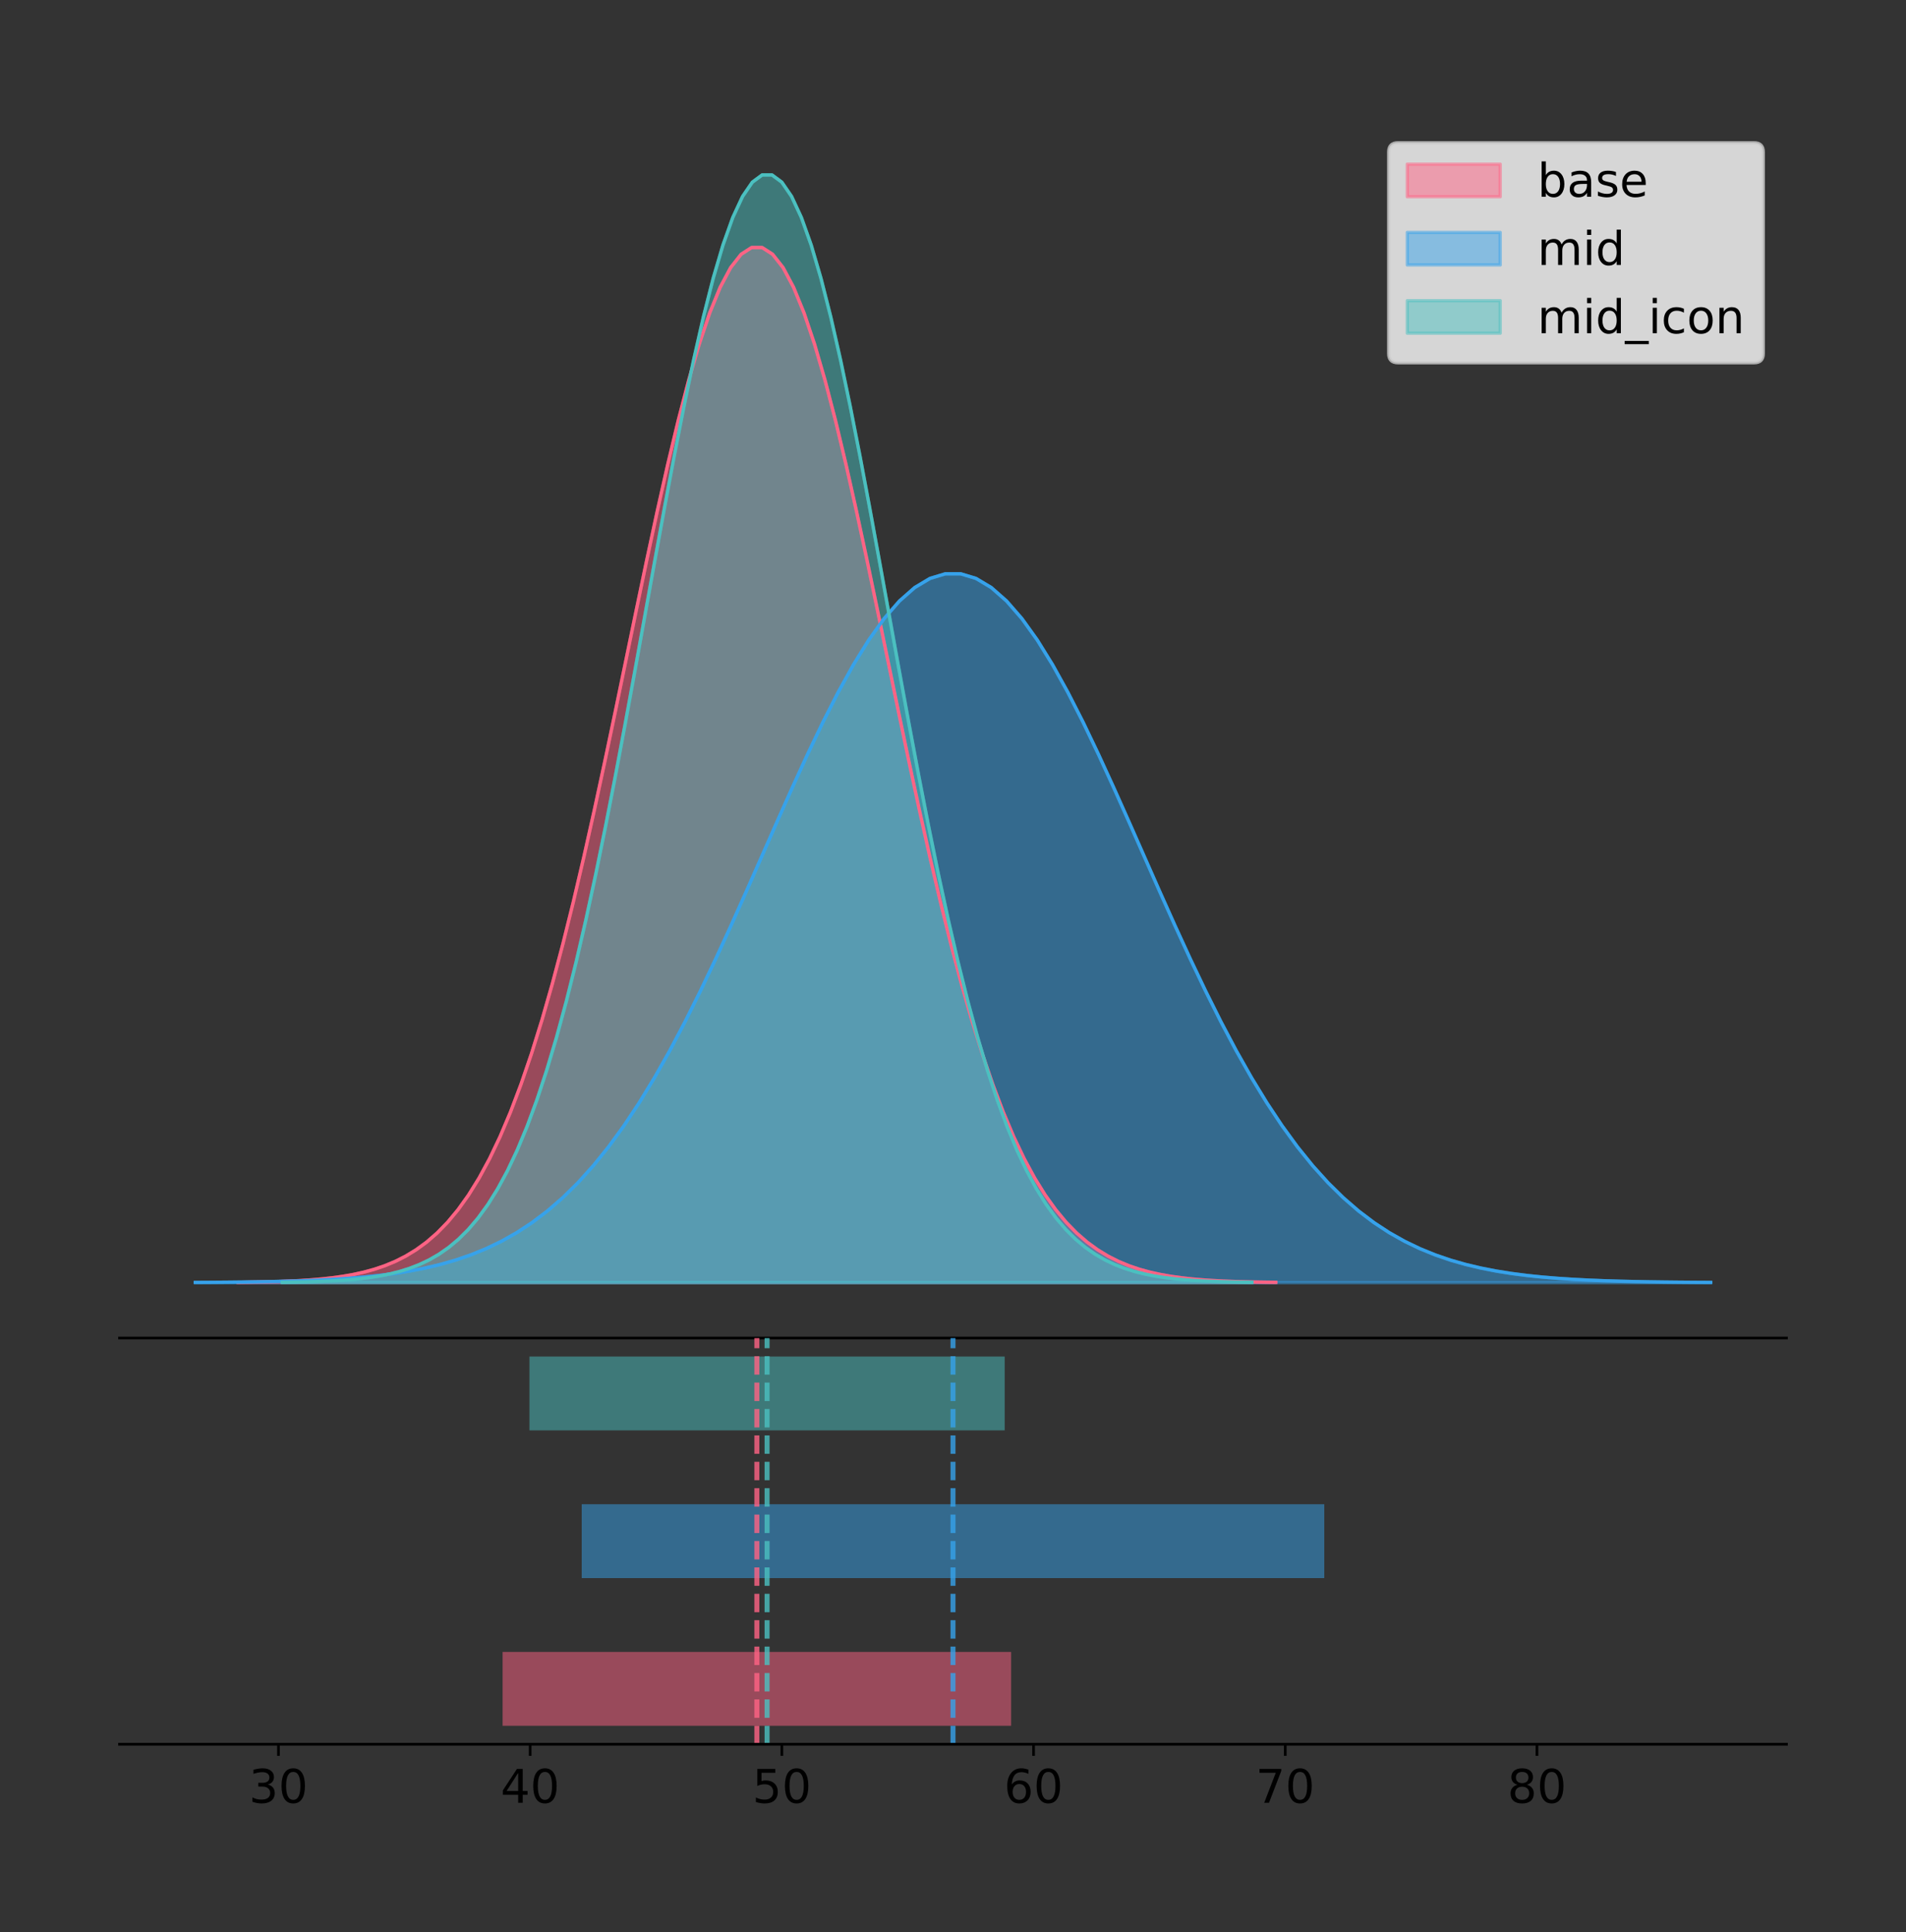 <?xml version="1.0" encoding="utf-8" standalone="no"?>
<!DOCTYPE svg PUBLIC "-//W3C//DTD SVG 1.1//EN"
  "http://www.w3.org/Graphics/SVG/1.1/DTD/svg11.dtd">
<!-- Created with matplotlib (https://matplotlib.org/) -->
<svg height="581.789pt" version="1.1" viewBox="0 0 574.2 581.789" width="574.2pt" xmlns="http://www.w3.org/2000/svg" xmlns:xlink="http://www.w3.org/1999/xlink">
 <rect x="0" y="0" width="574.2" height="581.789" fill="#333333" stroke="none"/>
 <defs>
  <style type="text/css">
*{stroke-linecap:butt;stroke-linejoin:round;}
  </style>
 </defs>
 <g id="figure_1">
  <g id="patch_1">
   <path d="M 0 581.789 
L 574.2 581.789 
L 574.2 0 
L 0 0 
z
" style="fill:none;"/>
  </g>
  <g id="axes_1">
   <g id="patch_2">
    <path d="M 36 402.93 
L 538.2 402.93 
L 538.2 36 
L 36 36 
z
" style="fill:none;"/>
   </g>
   <g id="PolyCollection_1">
    <defs>
     <path d="M 71.687 -195.538 
L 71.687 -195.643 
L 74.845 -195.682 
L 78.003 -195.735 
L 81.161 -195.806 
L 84.319 -195.9 
L 87.478 -196.024 
L 90.636 -196.185 
L 93.794 -196.395 
L 96.952 -196.665 
L 100.11 -197.011 
L 103.268 -197.451 
L 106.426 -198.006 
L 109.584 -198.701 
L 112.742 -199.565 
L 115.9 -200.633 
L 119.058 -201.941 
L 122.216 -203.533 
L 125.374 -205.455 
L 128.533 -207.76 
L 131.691 -210.502 
L 134.849 -213.741 
L 138.007 -217.535 
L 141.165 -221.949 
L 144.323 -227.041 
L 147.481 -232.87 
L 150.639 -239.49 
L 153.797 -246.947 
L 156.955 -255.278 
L 160.113 -264.508 
L 163.271 -274.645 
L 166.43 -285.681 
L 169.588 -297.588 
L 172.746 -310.316 
L 175.904 -323.792 
L 179.062 -337.917 
L 182.22 -352.569 
L 185.378 -367.601 
L 188.536 -382.845 
L 191.694 -398.113 
L 194.852 -413.199 
L 198.01 -427.886 
L 201.168 -441.951 
L 204.327 -455.165 
L 207.485 -467.308 
L 210.643 -478.167 
L 213.801 -487.547 
L 216.959 -495.275 
L 220.117 -501.205 
L 223.275 -505.223 
L 226.433 -507.252 
L 229.591 -507.252 
L 232.749 -505.223 
L 235.907 -501.205 
L 239.065 -495.275 
L 242.223 -487.547 
L 245.382 -478.167 
L 248.54 -467.308 
L 251.698 -455.165 
L 254.856 -441.951 
L 258.014 -427.886 
L 261.172 -413.199 
L 264.33 -398.113 
L 267.488 -382.845 
L 270.646 -367.601 
L 273.804 -352.569 
L 276.962 -337.917 
L 280.12 -323.792 
L 283.279 -310.316 
L 286.437 -297.588 
L 289.595 -285.681 
L 292.753 -274.645 
L 295.911 -264.508 
L 299.069 -255.278 
L 302.227 -246.947 
L 305.385 -239.49 
L 308.543 -232.87 
L 311.701 -227.041 
L 314.859 -221.949 
L 318.017 -217.535 
L 321.175 -213.741 
L 324.334 -210.502 
L 327.492 -207.76 
L 330.65 -205.455 
L 333.808 -203.533 
L 336.966 -201.941 
L 340.124 -200.633 
L 343.282 -199.565 
L 346.44 -198.701 
L 349.598 -198.006 
L 352.756 -197.451 
L 355.914 -197.011 
L 359.072 -196.665 
L 362.231 -196.395 
L 365.389 -196.185 
L 368.547 -196.024 
L 371.705 -195.9 
L 374.863 -195.806 
L 378.021 -195.735 
L 381.179 -195.682 
L 384.337 -195.643 
L 384.337 -195.538 
L 384.337 -195.538 
L 381.179 -195.538 
L 378.021 -195.538 
L 374.863 -195.538 
L 371.705 -195.538 
L 368.547 -195.538 
L 365.389 -195.538 
L 362.231 -195.538 
L 359.072 -195.538 
L 355.914 -195.538 
L 352.756 -195.538 
L 349.598 -195.538 
L 346.44 -195.538 
L 343.282 -195.538 
L 340.124 -195.538 
L 336.966 -195.538 
L 333.808 -195.538 
L 330.65 -195.538 
L 327.492 -195.538 
L 324.334 -195.538 
L 321.175 -195.538 
L 318.017 -195.538 
L 314.859 -195.538 
L 311.701 -195.538 
L 308.543 -195.538 
L 305.385 -195.538 
L 302.227 -195.538 
L 299.069 -195.538 
L 295.911 -195.538 
L 292.753 -195.538 
L 289.595 -195.538 
L 286.437 -195.538 
L 283.279 -195.538 
L 280.12 -195.538 
L 276.962 -195.538 
L 273.804 -195.538 
L 270.646 -195.538 
L 267.488 -195.538 
L 264.33 -195.538 
L 261.172 -195.538 
L 258.014 -195.538 
L 254.856 -195.538 
L 251.698 -195.538 
L 248.54 -195.538 
L 245.382 -195.538 
L 242.223 -195.538 
L 239.065 -195.538 
L 235.907 -195.538 
L 232.749 -195.538 
L 229.591 -195.538 
L 226.433 -195.538 
L 223.275 -195.538 
L 220.117 -195.538 
L 216.959 -195.538 
L 213.801 -195.538 
L 210.643 -195.538 
L 207.485 -195.538 
L 204.327 -195.538 
L 201.168 -195.538 
L 198.01 -195.538 
L 194.852 -195.538 
L 191.694 -195.538 
L 188.536 -195.538 
L 185.378 -195.538 
L 182.22 -195.538 
L 179.062 -195.538 
L 175.904 -195.538 
L 172.746 -195.538 
L 169.588 -195.538 
L 166.43 -195.538 
L 163.271 -195.538 
L 160.113 -195.538 
L 156.955 -195.538 
L 153.797 -195.538 
L 150.639 -195.538 
L 147.481 -195.538 
L 144.323 -195.538 
L 141.165 -195.538 
L 138.007 -195.538 
L 134.849 -195.538 
L 131.691 -195.538 
L 128.533 -195.538 
L 125.374 -195.538 
L 122.216 -195.538 
L 119.058 -195.538 
L 115.9 -195.538 
L 112.742 -195.538 
L 109.584 -195.538 
L 106.426 -195.538 
L 103.268 -195.538 
L 100.11 -195.538 
L 96.952 -195.538 
L 93.794 -195.538 
L 90.636 -195.538 
L 87.478 -195.538 
L 84.319 -195.538 
L 81.161 -195.538 
L 78.003 -195.538 
L 74.845 -195.538 
L 71.687 -195.538 
z
" id="m1fd04c239e" style="stroke:#ff6384;stroke-opacity:0.5;"/>
    </defs>
    <g clip-path="url(#pd708d56eb7)">
     <use style="fill:#ff6384;fill-opacity:0.5;stroke:#ff6384;stroke-opacity:0.5;" x="0" xlink:href="#m1fd04c239e" y="581.789"/>
    </g>
   </g>
   <g id="PolyCollection_2">
    <defs>
     <path d="M 58.827 -195.538 
L 58.827 -195.61 
L 63.439 -195.637 
L 68.05 -195.673 
L 72.662 -195.722 
L 77.274 -195.786 
L 81.885 -195.87 
L 86.497 -195.981 
L 91.108 -196.125 
L 95.72 -196.31 
L 100.331 -196.547 
L 104.943 -196.848 
L 109.555 -197.228 
L 114.166 -197.704 
L 118.778 -198.296 
L 123.389 -199.027 
L 128.001 -199.923 
L 132.612 -201.013 
L 137.224 -202.329 
L 141.836 -203.908 
L 146.447 -205.786 
L 151.059 -208.003 
L 155.67 -210.602 
L 160.282 -213.624 
L 164.893 -217.112 
L 169.505 -221.104 
L 174.117 -225.637 
L 178.728 -230.744 
L 183.34 -236.449 
L 187.951 -242.77 
L 192.563 -249.712 
L 197.174 -257.269 
L 201.786 -265.424 
L 206.398 -274.14 
L 211.009 -283.368 
L 215.621 -293.041 
L 220.232 -303.075 
L 224.844 -313.37 
L 229.455 -323.809 
L 234.067 -334.265 
L 238.679 -344.596 
L 243.29 -354.654 
L 247.902 -364.285 
L 252.513 -373.335 
L 257.125 -381.651 
L 261.736 -389.087 
L 266.348 -395.511 
L 270.96 -400.803 
L 275.571 -404.864 
L 280.183 -407.615 
L 284.794 -409.005 
L 289.406 -409.005 
L 294.017 -407.615 
L 298.629 -404.864 
L 303.24 -400.803 
L 307.852 -395.511 
L 312.464 -389.087 
L 317.075 -381.651 
L 321.687 -373.335 
L 326.298 -364.285 
L 330.91 -354.654 
L 335.521 -344.596 
L 340.133 -334.265 
L 344.745 -323.809 
L 349.356 -313.37 
L 353.968 -303.075 
L 358.579 -293.041 
L 363.191 -283.368 
L 367.802 -274.14 
L 372.414 -265.424 
L 377.026 -257.269 
L 381.637 -249.712 
L 386.249 -242.77 
L 390.86 -236.449 
L 395.472 -230.744 
L 400.083 -225.637 
L 404.695 -221.104 
L 409.307 -217.112 
L 413.918 -213.624 
L 418.53 -210.602 
L 423.141 -208.003 
L 427.753 -205.786 
L 432.364 -203.908 
L 436.976 -202.329 
L 441.588 -201.013 
L 446.199 -199.923 
L 450.811 -199.027 
L 455.422 -198.296 
L 460.034 -197.704 
L 464.645 -197.228 
L 469.257 -196.848 
L 473.869 -196.547 
L 478.48 -196.31 
L 483.092 -196.125 
L 487.703 -195.981 
L 492.315 -195.87 
L 496.926 -195.786 
L 501.538 -195.722 
L 506.15 -195.673 
L 510.761 -195.637 
L 515.373 -195.61 
L 515.373 -195.538 
L 515.373 -195.538 
L 510.761 -195.538 
L 506.15 -195.538 
L 501.538 -195.538 
L 496.926 -195.538 
L 492.315 -195.538 
L 487.703 -195.538 
L 483.092 -195.538 
L 478.48 -195.538 
L 473.869 -195.538 
L 469.257 -195.538 
L 464.645 -195.538 
L 460.034 -195.538 
L 455.422 -195.538 
L 450.811 -195.538 
L 446.199 -195.538 
L 441.588 -195.538 
L 436.976 -195.538 
L 432.364 -195.538 
L 427.753 -195.538 
L 423.141 -195.538 
L 418.53 -195.538 
L 413.918 -195.538 
L 409.307 -195.538 
L 404.695 -195.538 
L 400.083 -195.538 
L 395.472 -195.538 
L 390.86 -195.538 
L 386.249 -195.538 
L 381.637 -195.538 
L 377.026 -195.538 
L 372.414 -195.538 
L 367.802 -195.538 
L 363.191 -195.538 
L 358.579 -195.538 
L 353.968 -195.538 
L 349.356 -195.538 
L 344.745 -195.538 
L 340.133 -195.538 
L 335.521 -195.538 
L 330.91 -195.538 
L 326.298 -195.538 
L 321.687 -195.538 
L 317.075 -195.538 
L 312.464 -195.538 
L 307.852 -195.538 
L 303.24 -195.538 
L 298.629 -195.538 
L 294.017 -195.538 
L 289.406 -195.538 
L 284.794 -195.538 
L 280.183 -195.538 
L 275.571 -195.538 
L 270.96 -195.538 
L 266.348 -195.538 
L 261.736 -195.538 
L 257.125 -195.538 
L 252.513 -195.538 
L 247.902 -195.538 
L 243.29 -195.538 
L 238.679 -195.538 
L 234.067 -195.538 
L 229.455 -195.538 
L 224.844 -195.538 
L 220.232 -195.538 
L 215.621 -195.538 
L 211.009 -195.538 
L 206.398 -195.538 
L 201.786 -195.538 
L 197.174 -195.538 
L 192.563 -195.538 
L 187.951 -195.538 
L 183.34 -195.538 
L 178.728 -195.538 
L 174.117 -195.538 
L 169.505 -195.538 
L 164.893 -195.538 
L 160.282 -195.538 
L 155.67 -195.538 
L 151.059 -195.538 
L 146.447 -195.538 
L 141.836 -195.538 
L 137.224 -195.538 
L 132.612 -195.538 
L 128.001 -195.538 
L 123.389 -195.538 
L 118.778 -195.538 
L 114.166 -195.538 
L 109.555 -195.538 
L 104.943 -195.538 
L 100.331 -195.538 
L 95.72 -195.538 
L 91.108 -195.538 
L 86.497 -195.538 
L 81.885 -195.538 
L 77.274 -195.538 
L 72.662 -195.538 
L 68.05 -195.538 
L 63.439 -195.538 
L 58.827 -195.538 
z
" id="m1672dc0973" style="stroke:#36a2eb;stroke-opacity:0.5;"/>
    </defs>
    <g clip-path="url(#pd708d56eb7)">
     <use style="fill:#36a2eb;fill-opacity:0.5;stroke:#36a2eb;stroke-opacity:0.5;" x="0" xlink:href="#m1672dc0973" y="581.789"/>
    </g>
   </g>
   <g id="PolyCollection_3">
    <defs>
     <path d="M 85.008 -195.538 
L 85.008 -195.65 
L 87.959 -195.692 
L 90.91 -195.749 
L 93.862 -195.825 
L 96.813 -195.925 
L 99.764 -196.058 
L 102.715 -196.23 
L 105.666 -196.455 
L 108.617 -196.744 
L 111.568 -197.115 
L 114.519 -197.585 
L 117.471 -198.179 
L 120.422 -198.923 
L 123.373 -199.848 
L 126.324 -200.99 
L 129.275 -202.39 
L 132.226 -204.093 
L 135.177 -206.151 
L 138.128 -208.617 
L 141.08 -211.552 
L 144.031 -215.017 
L 146.982 -219.078 
L 149.933 -223.801 
L 152.884 -229.25 
L 155.835 -235.488 
L 158.786 -242.572 
L 161.738 -250.552 
L 164.689 -259.468 
L 167.64 -269.344 
L 170.591 -280.192 
L 173.542 -292.002 
L 176.493 -304.744 
L 179.444 -318.365 
L 182.395 -332.786 
L 185.347 -347.901 
L 188.298 -363.58 
L 191.249 -379.667 
L 194.2 -395.98 
L 197.151 -412.318 
L 200.102 -428.462 
L 203.053 -444.18 
L 206.005 -459.23 
L 208.956 -473.372 
L 211.907 -486.366 
L 214.858 -497.987 
L 217.809 -508.025 
L 220.76 -516.294 
L 223.711 -522.64 
L 226.662 -526.94 
L 229.614 -529.111 
L 232.565 -529.111 
L 235.516 -526.94 
L 238.467 -522.64 
L 241.418 -516.294 
L 244.369 -508.025 
L 247.32 -497.987 
L 250.272 -486.366 
L 253.223 -473.372 
L 256.174 -459.23 
L 259.125 -444.18 
L 262.076 -428.462 
L 265.027 -412.318 
L 267.978 -395.98 
L 270.929 -379.667 
L 273.881 -363.58 
L 276.832 -347.901 
L 279.783 -332.786 
L 282.734 -318.365 
L 285.685 -304.744 
L 288.636 -292.002 
L 291.587 -280.192 
L 294.538 -269.344 
L 297.49 -259.468 
L 300.441 -250.552 
L 303.392 -242.572 
L 306.343 -235.488 
L 309.294 -229.25 
L 312.245 -223.801 
L 315.196 -219.078 
L 318.148 -215.017 
L 321.099 -211.552 
L 324.05 -208.617 
L 327.001 -206.151 
L 329.952 -204.093 
L 332.903 -202.39 
L 335.854 -200.99 
L 338.805 -199.848 
L 341.757 -198.923 
L 344.708 -198.179 
L 347.659 -197.585 
L 350.61 -197.115 
L 353.561 -196.744 
L 356.512 -196.455 
L 359.463 -196.23 
L 362.415 -196.058 
L 365.366 -195.925 
L 368.317 -195.825 
L 371.268 -195.749 
L 374.219 -195.692 
L 377.17 -195.65 
L 377.17 -195.538 
L 377.17 -195.538 
L 374.219 -195.538 
L 371.268 -195.538 
L 368.317 -195.538 
L 365.366 -195.538 
L 362.415 -195.538 
L 359.463 -195.538 
L 356.512 -195.538 
L 353.561 -195.538 
L 350.61 -195.538 
L 347.659 -195.538 
L 344.708 -195.538 
L 341.757 -195.538 
L 338.805 -195.538 
L 335.854 -195.538 
L 332.903 -195.538 
L 329.952 -195.538 
L 327.001 -195.538 
L 324.05 -195.538 
L 321.099 -195.538 
L 318.148 -195.538 
L 315.196 -195.538 
L 312.245 -195.538 
L 309.294 -195.538 
L 306.343 -195.538 
L 303.392 -195.538 
L 300.441 -195.538 
L 297.49 -195.538 
L 294.538 -195.538 
L 291.587 -195.538 
L 288.636 -195.538 
L 285.685 -195.538 
L 282.734 -195.538 
L 279.783 -195.538 
L 276.832 -195.538 
L 273.881 -195.538 
L 270.929 -195.538 
L 267.978 -195.538 
L 265.027 -195.538 
L 262.076 -195.538 
L 259.125 -195.538 
L 256.174 -195.538 
L 253.223 -195.538 
L 250.272 -195.538 
L 247.32 -195.538 
L 244.369 -195.538 
L 241.418 -195.538 
L 238.467 -195.538 
L 235.516 -195.538 
L 232.565 -195.538 
L 229.614 -195.538 
L 226.662 -195.538 
L 223.711 -195.538 
L 220.76 -195.538 
L 217.809 -195.538 
L 214.858 -195.538 
L 211.907 -195.538 
L 208.956 -195.538 
L 206.005 -195.538 
L 203.053 -195.538 
L 200.102 -195.538 
L 197.151 -195.538 
L 194.2 -195.538 
L 191.249 -195.538 
L 188.298 -195.538 
L 185.347 -195.538 
L 182.395 -195.538 
L 179.444 -195.538 
L 176.493 -195.538 
L 173.542 -195.538 
L 170.591 -195.538 
L 167.64 -195.538 
L 164.689 -195.538 
L 161.738 -195.538 
L 158.786 -195.538 
L 155.835 -195.538 
L 152.884 -195.538 
L 149.933 -195.538 
L 146.982 -195.538 
L 144.031 -195.538 
L 141.08 -195.538 
L 138.128 -195.538 
L 135.177 -195.538 
L 132.226 -195.538 
L 129.275 -195.538 
L 126.324 -195.538 
L 123.373 -195.538 
L 120.422 -195.538 
L 117.471 -195.538 
L 114.519 -195.538 
L 111.568 -195.538 
L 108.617 -195.538 
L 105.666 -195.538 
L 102.715 -195.538 
L 99.764 -195.538 
L 96.813 -195.538 
L 93.862 -195.538 
L 90.91 -195.538 
L 87.959 -195.538 
L 85.008 -195.538 
z
" id="m3b234b3456" style="stroke:#4bc0c0;stroke-opacity:0.5;"/>
    </defs>
    <g clip-path="url(#pd708d56eb7)">
     <use style="fill:#4bc0c0;fill-opacity:0.5;stroke:#4bc0c0;stroke-opacity:0.5;" x="0" xlink:href="#m3b234b3456" y="581.789"/>
    </g>
   </g>
   <g id="line2d_1">
    <path clip-path="url(#pd708d56eb7)" d="M 71.687 386.147 
L 74.845 386.107 
L 78.003 386.054 
L 81.161 385.983 
L 84.319 385.889 
L 87.478 385.766 
L 90.636 385.604 
L 93.794 385.394 
L 96.952 385.124 
L 100.11 384.778 
L 103.268 384.338 
L 106.426 383.783 
L 109.584 383.088 
L 112.742 382.224 
L 115.9 381.157 
L 119.058 379.848 
L 122.216 378.257 
L 125.374 376.334 
L 128.533 374.029 
L 131.691 371.287 
L 134.849 368.049 
L 138.007 364.254 
L 141.165 359.841 
L 144.323 354.749 
L 147.481 348.919 
L 150.639 342.299 
L 153.797 334.842 
L 156.955 326.511 
L 160.113 317.282 
L 163.271 307.145 
L 166.43 296.109 
L 169.588 284.201 
L 172.746 271.473 
L 175.904 257.997 
L 179.062 243.872 
L 182.22 229.221 
L 185.378 214.188 
L 188.536 198.944 
L 191.694 183.677 
L 194.852 168.59 
L 198.01 153.903 
L 201.168 139.839 
L 204.327 126.624 
L 207.485 114.481 
L 210.643 103.622 
L 213.801 94.242 
L 216.959 86.514 
L 220.117 80.585 
L 223.275 76.566 
L 226.433 74.538 
L 229.591 74.538 
L 232.749 76.566 
L 235.907 80.585 
L 239.065 86.514 
L 242.223 94.242 
L 245.382 103.622 
L 248.54 114.481 
L 251.698 126.624 
L 254.856 139.839 
L 258.014 153.903 
L 261.172 168.59 
L 264.33 183.677 
L 267.488 198.944 
L 270.646 214.188 
L 273.804 229.221 
L 276.962 243.872 
L 280.12 257.997 
L 283.279 271.473 
L 286.437 284.201 
L 289.595 296.109 
L 292.753 307.145 
L 295.911 317.282 
L 299.069 326.511 
L 302.227 334.842 
L 305.385 342.299 
L 308.543 348.919 
L 311.701 354.749 
L 314.859 359.841 
L 318.017 364.254 
L 321.175 368.049 
L 324.334 371.287 
L 327.492 374.029 
L 330.65 376.334 
L 333.808 378.257 
L 336.966 379.848 
L 340.124 381.157 
L 343.282 382.224 
L 346.44 383.088 
L 349.598 383.783 
L 352.756 384.338 
L 355.914 384.778 
L 359.072 385.124 
L 362.231 385.394 
L 365.389 385.604 
L 368.547 385.766 
L 371.705 385.889 
L 374.863 385.983 
L 378.021 386.054 
L 381.179 386.107 
L 384.337 386.147 
" style="fill:none;stroke:#ff6384;stroke-linecap:square;"/>
   </g>
   <g id="line2d_2">
    <path clip-path="url(#pd708d56eb7)" d="M 58.827 386.18 
L 63.439 386.153 
L 68.05 386.116 
L 72.662 386.068 
L 77.274 386.004 
L 81.885 385.919 
L 86.497 385.808 
L 91.108 385.665 
L 95.72 385.479 
L 100.331 385.242 
L 104.943 384.941 
L 109.555 384.561 
L 114.166 384.085 
L 118.778 383.493 
L 123.389 382.762 
L 128.001 381.866 
L 132.612 380.776 
L 137.224 379.46 
L 141.836 377.882 
L 146.447 376.004 
L 151.059 373.786 
L 155.67 371.187 
L 160.282 368.165 
L 164.893 364.678 
L 169.505 360.686 
L 174.117 356.152 
L 178.728 351.045 
L 183.34 345.34 
L 187.951 339.02 
L 192.563 332.078 
L 197.174 324.52 
L 201.786 316.366 
L 206.398 307.649 
L 211.009 298.421 
L 215.621 288.748 
L 220.232 278.714 
L 224.844 268.42 
L 229.455 257.98 
L 234.067 247.525 
L 238.679 237.194 
L 243.29 227.135 
L 247.902 217.504 
L 252.513 208.454 
L 257.125 200.139 
L 261.736 192.702 
L 266.348 186.278 
L 270.96 180.986 
L 275.571 176.926 
L 280.183 174.174 
L 284.794 172.785 
L 289.406 172.785 
L 294.017 174.174 
L 298.629 176.926 
L 303.24 180.986 
L 307.852 186.278 
L 312.464 192.702 
L 317.075 200.139 
L 321.687 208.454 
L 326.298 217.504 
L 330.91 227.135 
L 335.521 237.194 
L 340.133 247.525 
L 344.745 257.98 
L 349.356 268.42 
L 353.968 278.714 
L 358.579 288.748 
L 363.191 298.421 
L 367.802 307.649 
L 372.414 316.366 
L 377.026 324.52 
L 381.637 332.078 
L 386.249 339.02 
L 390.86 345.34 
L 395.472 351.045 
L 400.083 356.152 
L 404.695 360.686 
L 409.307 364.678 
L 413.918 368.165 
L 418.53 371.187 
L 423.141 373.786 
L 427.753 376.004 
L 432.364 377.882 
L 436.976 379.46 
L 441.588 380.776 
L 446.199 381.866 
L 450.811 382.762 
L 455.422 383.493 
L 460.034 384.085 
L 464.645 384.561 
L 469.257 384.941 
L 473.869 385.242 
L 478.48 385.479 
L 483.092 385.665 
L 487.703 385.808 
L 492.315 385.919 
L 496.926 386.004 
L 501.538 386.068 
L 506.15 386.116 
L 510.761 386.153 
L 515.373 386.18 
" style="fill:none;stroke:#36a2eb;stroke-linecap:square;"/>
   </g>
   <g id="line2d_3">
    <path clip-path="url(#pd708d56eb7)" d="M 85.008 386.139 
L 87.959 386.097 
L 90.91 386.04 
L 93.862 385.965 
L 96.813 385.864 
L 99.764 385.732 
L 102.715 385.559 
L 105.666 385.334 
L 108.617 385.045 
L 111.568 384.675 
L 114.519 384.204 
L 117.471 383.61 
L 120.422 382.867 
L 123.373 381.941 
L 126.324 380.799 
L 129.275 379.399 
L 132.226 377.696 
L 135.177 375.639 
L 138.128 373.172 
L 141.08 370.238 
L 144.031 366.772 
L 146.982 362.711 
L 149.933 357.989 
L 152.884 352.539 
L 155.835 346.301 
L 158.786 339.217 
L 161.738 331.237 
L 164.689 322.322 
L 167.64 312.445 
L 170.591 301.597 
L 173.542 289.787 
L 176.493 277.045 
L 179.444 263.424 
L 182.395 249.004 
L 185.347 233.888 
L 188.298 218.209 
L 191.249 202.123 
L 194.2 185.809 
L 197.151 169.471 
L 200.102 153.327 
L 203.053 137.61 
L 206.005 122.559 
L 208.956 108.418 
L 211.907 95.423 
L 214.858 83.803 
L 217.809 73.765 
L 220.76 65.495 
L 223.711 59.15 
L 226.662 54.85 
L 229.614 52.679 
L 232.565 52.679 
L 235.516 54.85 
L 238.467 59.15 
L 241.418 65.495 
L 244.369 73.765 
L 247.32 83.803 
L 250.272 95.423 
L 253.223 108.418 
L 256.174 122.559 
L 259.125 137.61 
L 262.076 153.327 
L 265.027 169.471 
L 267.978 185.809 
L 270.929 202.123 
L 273.881 218.209 
L 276.832 233.888 
L 279.783 249.004 
L 282.734 263.424 
L 285.685 277.045 
L 288.636 289.787 
L 291.587 301.597 
L 294.538 312.445 
L 297.49 322.322 
L 300.441 331.237 
L 303.392 339.217 
L 306.343 346.301 
L 309.294 352.539 
L 312.245 357.989 
L 315.196 362.711 
L 318.148 366.772 
L 321.099 370.238 
L 324.05 373.172 
L 327.001 375.639 
L 329.952 377.696 
L 332.903 379.399 
L 335.854 380.799 
L 338.805 381.941 
L 341.757 382.867 
L 344.708 383.61 
L 347.659 384.204 
L 350.61 384.675 
L 353.561 385.045 
L 356.512 385.334 
L 359.463 385.559 
L 362.415 385.732 
L 365.366 385.864 
L 368.317 385.965 
L 371.268 386.04 
L 374.219 386.097 
L 377.17 386.139 
" style="fill:none;stroke:#4bc0c0;stroke-linecap:square;"/>
   </g>
   <g id="patch_3">
    <path d="M 36 402.93 
L 538.2 402.93 
" style="fill:none;stroke:#000000;stroke-linecap:square;stroke-linejoin:miter;stroke-width:0.8;"/>
   </g>
   <g id="legend_1">
    <g id="patch_4">
     <path d="M 421.16 109.237 
L 528.4 109.237 
Q 531.2 109.237 531.2 106.438 
L 531.2 45.8 
Q 531.2 43 528.4 43 
L 421.16 43 
Q 418.36 43 418.36 45.8 
L 418.36 106.438 
Q 418.36 109.237 421.16 109.237 
z
" style="fill:#ffffff;opacity:0.8;stroke:#cccccc;stroke-linejoin:miter;"/>
    </g>
    <g id="patch_5">
     <path d="M 423.96 59.238 
L 451.96 59.238 
L 451.96 49.438 
L 423.96 49.438 
z
" style="fill:#ff6384;opacity:0.5;stroke:#ff6384;stroke-linejoin:miter;"/>
    </g>
    <g id="text_1">
     <!-- base -->
     <defs>
      <path d="M 48.688 27.297 
Q 48.688 37.203 44.609 42.844 
Q 40.531 48.484 33.406 48.484 
Q 26.266 48.484 22.188 42.844 
Q 18.109 37.203 18.109 27.297 
Q 18.109 17.391 22.188 11.75 
Q 26.266 6.109 33.406 6.109 
Q 40.531 6.109 44.609 11.75 
Q 48.688 17.391 48.688 27.297 
z
M 18.109 46.391 
Q 20.953 51.266 25.266 53.625 
Q 29.594 56 35.594 56 
Q 45.562 56 51.781 48.094 
Q 58.016 40.188 58.016 27.297 
Q 58.016 14.406 51.781 6.484 
Q 45.562 -1.422 35.594 -1.422 
Q 29.594 -1.422 25.266 0.953 
Q 20.953 3.328 18.109 8.203 
L 18.109 0 
L 9.078 0 
L 9.078 75.984 
L 18.109 75.984 
z
" id="DejaVuSans-98"/>
      <path d="M 34.281 27.484 
Q 23.391 27.484 19.188 25 
Q 14.984 22.516 14.984 16.5 
Q 14.984 11.719 18.141 8.906 
Q 21.297 6.109 26.703 6.109 
Q 34.188 6.109 38.703 11.406 
Q 43.219 16.703 43.219 25.484 
L 43.219 27.484 
z
M 52.203 31.203 
L 52.203 0 
L 43.219 0 
L 43.219 8.297 
Q 40.141 3.328 35.547 0.953 
Q 30.953 -1.422 24.312 -1.422 
Q 15.922 -1.422 10.953 3.297 
Q 6 8.016 6 15.922 
Q 6 25.141 12.172 29.828 
Q 18.359 34.516 30.609 34.516 
L 43.219 34.516 
L 43.219 35.406 
Q 43.219 41.609 39.141 45 
Q 35.062 48.391 27.688 48.391 
Q 23 48.391 18.547 47.266 
Q 14.109 46.141 10.016 43.891 
L 10.016 52.203 
Q 14.938 54.109 19.578 55.047 
Q 24.219 56 28.609 56 
Q 40.484 56 46.344 49.844 
Q 52.203 43.703 52.203 31.203 
z
" id="DejaVuSans-97"/>
      <path d="M 44.281 53.078 
L 44.281 44.578 
Q 40.484 46.531 36.375 47.5 
Q 32.281 48.484 27.875 48.484 
Q 21.188 48.484 17.844 46.438 
Q 14.5 44.391 14.5 40.281 
Q 14.5 37.156 16.891 35.375 
Q 19.281 33.594 26.516 31.984 
L 29.594 31.297 
Q 39.156 29.25 43.188 25.516 
Q 47.219 21.781 47.219 15.094 
Q 47.219 7.469 41.188 3.016 
Q 35.156 -1.422 24.609 -1.422 
Q 20.219 -1.422 15.453 -0.562 
Q 10.688 0.297 5.422 2 
L 5.422 11.281 
Q 10.406 8.688 15.234 7.391 
Q 20.062 6.109 24.812 6.109 
Q 31.156 6.109 34.562 8.281 
Q 37.984 10.453 37.984 14.406 
Q 37.984 18.062 35.516 20.016 
Q 33.062 21.969 24.703 23.781 
L 21.578 24.516 
Q 13.234 26.266 9.516 29.906 
Q 5.812 33.547 5.812 39.891 
Q 5.812 47.609 11.281 51.797 
Q 16.75 56 26.812 56 
Q 31.781 56 36.172 55.266 
Q 40.578 54.547 44.281 53.078 
z
" id="DejaVuSans-115"/>
      <path d="M 56.203 29.594 
L 56.203 25.203 
L 14.891 25.203 
Q 15.484 15.922 20.484 11.062 
Q 25.484 6.203 34.422 6.203 
Q 39.594 6.203 44.453 7.469 
Q 49.312 8.734 54.109 11.281 
L 54.109 2.781 
Q 49.266 0.734 44.188 -0.344 
Q 39.109 -1.422 33.891 -1.422 
Q 20.797 -1.422 13.156 6.188 
Q 5.516 13.812 5.516 26.812 
Q 5.516 40.234 12.766 48.109 
Q 20.016 56 32.328 56 
Q 43.359 56 49.781 48.891 
Q 56.203 41.797 56.203 29.594 
z
M 47.219 32.234 
Q 47.125 39.594 43.094 43.984 
Q 39.062 48.391 32.422 48.391 
Q 24.906 48.391 20.391 44.141 
Q 15.875 39.891 15.188 32.172 
z
" id="DejaVuSans-101"/>
     </defs>
     <g transform="translate(463.16 59.238)scale(0.14 -0.14)">
      <use xlink:href="#DejaVuSans-98"/>
      <use x="63.477" xlink:href="#DejaVuSans-97"/>
      <use x="124.756" xlink:href="#DejaVuSans-115"/>
      <use x="176.855" xlink:href="#DejaVuSans-101"/>
     </g>
    </g>
    <g id="patch_6">
     <path d="M 423.96 79.787 
L 451.96 79.787 
L 451.96 69.987 
L 423.96 69.987 
z
" style="fill:#36a2eb;opacity:0.5;stroke:#36a2eb;stroke-linejoin:miter;"/>
    </g>
    <g id="text_2">
     <!-- mid -->
     <defs>
      <path d="M 52 44.188 
Q 55.375 50.25 60.062 53.125 
Q 64.75 56 71.094 56 
Q 79.641 56 84.281 50.016 
Q 88.922 44.047 88.922 33.016 
L 88.922 0 
L 79.891 0 
L 79.891 32.719 
Q 79.891 40.578 77.094 44.375 
Q 74.312 48.188 68.609 48.188 
Q 61.625 48.188 57.562 43.547 
Q 53.516 38.922 53.516 30.906 
L 53.516 0 
L 44.484 0 
L 44.484 32.719 
Q 44.484 40.625 41.703 44.406 
Q 38.922 48.188 33.109 48.188 
Q 26.219 48.188 22.156 43.531 
Q 18.109 38.875 18.109 30.906 
L 18.109 0 
L 9.078 0 
L 9.078 54.688 
L 18.109 54.688 
L 18.109 46.188 
Q 21.188 51.219 25.484 53.609 
Q 29.781 56 35.688 56 
Q 41.656 56 45.828 52.969 
Q 50 49.953 52 44.188 
z
" id="DejaVuSans-109"/>
      <path d="M 9.422 54.688 
L 18.406 54.688 
L 18.406 0 
L 9.422 0 
z
M 9.422 75.984 
L 18.406 75.984 
L 18.406 64.594 
L 9.422 64.594 
z
" id="DejaVuSans-105"/>
      <path d="M 45.406 46.391 
L 45.406 75.984 
L 54.391 75.984 
L 54.391 0 
L 45.406 0 
L 45.406 8.203 
Q 42.578 3.328 38.25 0.953 
Q 33.938 -1.422 27.875 -1.422 
Q 17.969 -1.422 11.734 6.484 
Q 5.516 14.406 5.516 27.297 
Q 5.516 40.188 11.734 48.094 
Q 17.969 56 27.875 56 
Q 33.938 56 38.25 53.625 
Q 42.578 51.266 45.406 46.391 
z
M 14.797 27.297 
Q 14.797 17.391 18.875 11.75 
Q 22.953 6.109 30.078 6.109 
Q 37.203 6.109 41.297 11.75 
Q 45.406 17.391 45.406 27.297 
Q 45.406 37.203 41.297 42.844 
Q 37.203 48.484 30.078 48.484 
Q 22.953 48.484 18.875 42.844 
Q 14.797 37.203 14.797 27.297 
z
" id="DejaVuSans-100"/>
     </defs>
     <g transform="translate(463.16 79.787)scale(0.14 -0.14)">
      <use xlink:href="#DejaVuSans-109"/>
      <use x="97.412" xlink:href="#DejaVuSans-105"/>
      <use x="125.195" xlink:href="#DejaVuSans-100"/>
     </g>
    </g>
    <g id="patch_7">
     <path d="M 423.96 100.337 
L 451.96 100.337 
L 451.96 90.537 
L 423.96 90.537 
z
" style="fill:#4bc0c0;opacity:0.5;stroke:#4bc0c0;stroke-linejoin:miter;"/>
    </g>
    <g id="text_3">
     <!-- mid_icon -->
     <defs>
      <path d="M 50.984 -16.609 
L 50.984 -23.578 
L -0.984 -23.578 
L -0.984 -16.609 
z
" id="DejaVuSans-95"/>
      <path d="M 48.781 52.594 
L 48.781 44.188 
Q 44.969 46.297 41.141 47.344 
Q 37.312 48.391 33.406 48.391 
Q 24.656 48.391 19.812 42.844 
Q 14.984 37.312 14.984 27.297 
Q 14.984 17.281 19.812 11.734 
Q 24.656 6.203 33.406 6.203 
Q 37.312 6.203 41.141 7.25 
Q 44.969 8.297 48.781 10.406 
L 48.781 2.094 
Q 45.016 0.344 40.984 -0.531 
Q 36.969 -1.422 32.422 -1.422 
Q 20.062 -1.422 12.781 6.344 
Q 5.516 14.109 5.516 27.297 
Q 5.516 40.672 12.859 48.328 
Q 20.219 56 33.016 56 
Q 37.156 56 41.109 55.141 
Q 45.062 54.297 48.781 52.594 
z
" id="DejaVuSans-99"/>
      <path d="M 30.609 48.391 
Q 23.391 48.391 19.188 42.75 
Q 14.984 37.109 14.984 27.297 
Q 14.984 17.484 19.156 11.844 
Q 23.344 6.203 30.609 6.203 
Q 37.797 6.203 41.984 11.859 
Q 46.188 17.531 46.188 27.297 
Q 46.188 37.016 41.984 42.703 
Q 37.797 48.391 30.609 48.391 
z
M 30.609 56 
Q 42.328 56 49.016 48.375 
Q 55.719 40.766 55.719 27.297 
Q 55.719 13.875 49.016 6.219 
Q 42.328 -1.422 30.609 -1.422 
Q 18.844 -1.422 12.172 6.219 
Q 5.516 13.875 5.516 27.297 
Q 5.516 40.766 12.172 48.375 
Q 18.844 56 30.609 56 
z
" id="DejaVuSans-111"/>
      <path d="M 54.891 33.016 
L 54.891 0 
L 45.906 0 
L 45.906 32.719 
Q 45.906 40.484 42.875 44.328 
Q 39.844 48.188 33.797 48.188 
Q 26.516 48.188 22.312 43.547 
Q 18.109 38.922 18.109 30.906 
L 18.109 0 
L 9.078 0 
L 9.078 54.688 
L 18.109 54.688 
L 18.109 46.188 
Q 21.344 51.125 25.703 53.562 
Q 30.078 56 35.797 56 
Q 45.219 56 50.047 50.172 
Q 54.891 44.344 54.891 33.016 
z
" id="DejaVuSans-110"/>
     </defs>
     <g transform="translate(463.16 100.337)scale(0.14 -0.14)">
      <use xlink:href="#DejaVuSans-109"/>
      <use x="97.412" xlink:href="#DejaVuSans-105"/>
      <use x="125.195" xlink:href="#DejaVuSans-100"/>
      <use x="188.672" xlink:href="#DejaVuSans-95"/>
      <use x="238.672" xlink:href="#DejaVuSans-105"/>
      <use x="266.455" xlink:href="#DejaVuSans-99"/>
      <use x="321.436" xlink:href="#DejaVuSans-111"/>
      <use x="382.617" xlink:href="#DejaVuSans-110"/>
     </g>
    </g>
   </g>
  </g>
  <g id="axes_2">
   <g id="patch_8">
    <path d="M 36 525.24 
L 538.2 525.24 
L 538.2 402.93 
L 36 402.93 
z
" style="fill:none;"/>
   </g>
   <g id="patch_9">
    <path clip-path="url(#pc25731f5bf)" d="M 151.413 519.68 
L 304.611 519.68 
L 304.611 497.442 
L 151.413 497.442 
z
" style="fill:#ff6384;opacity:0.5;"/>
   </g>
   <g id="patch_10">
    <path clip-path="url(#pc25731f5bf)" d="M 175.246 475.204 
L 398.954 475.204 
L 398.954 452.966 
L 175.246 452.966 
z
" style="fill:#36a2eb;opacity:0.5;"/>
   </g>
   <g id="patch_11">
    <path clip-path="url(#pc25731f5bf)" d="M 159.509 430.728 
L 302.669 430.728 
L 302.669 408.49 
L 159.509 408.49 
z
" style="fill:#4bc0c0;opacity:0.5;"/>
   </g>
   <g id="matplotlib.axis_1">
    <g id="xtick_1">
     <g id="line2d_4">
      <defs>
       <path d="M 0 0 
L 0 3.5 
" id="m8429cbe01e" style="stroke:#000000;stroke-width:0.8;"/>
      </defs>
      <g>
       <use style="stroke:#000000;stroke-width:0.8;" x="83.889" xlink:href="#m8429cbe01e" y="525.24"/>
      </g>
     </g>
     <g id="text_4">
      <!-- 30 -->
      <defs>
       <path d="M 40.578 39.312 
Q 47.656 37.797 51.625 33 
Q 55.609 28.219 55.609 21.188 
Q 55.609 10.406 48.188 4.484 
Q 40.766 -1.422 27.094 -1.422 
Q 22.516 -1.422 17.656 -0.516 
Q 12.797 0.391 7.625 2.203 
L 7.625 11.719 
Q 11.719 9.328 16.594 8.109 
Q 21.484 6.891 26.812 6.891 
Q 36.078 6.891 40.938 10.547 
Q 45.797 14.203 45.797 21.188 
Q 45.797 27.641 41.281 31.266 
Q 36.766 34.906 28.719 34.906 
L 20.219 34.906 
L 20.219 43.016 
L 29.109 43.016 
Q 36.375 43.016 40.234 45.922 
Q 44.094 48.828 44.094 54.297 
Q 44.094 59.906 40.109 62.906 
Q 36.141 65.922 28.719 65.922 
Q 24.656 65.922 20.016 65.031 
Q 15.375 64.156 9.812 62.312 
L 9.812 71.094 
Q 15.438 72.656 20.344 73.438 
Q 25.25 74.219 29.594 74.219 
Q 40.828 74.219 47.359 69.109 
Q 53.906 64.016 53.906 55.328 
Q 53.906 49.266 50.438 45.094 
Q 46.969 40.922 40.578 39.312 
z
" id="DejaVuSans-51"/>
       <path d="M 31.781 66.406 
Q 24.172 66.406 20.328 58.906 
Q 16.5 51.422 16.5 36.375 
Q 16.5 21.391 20.328 13.891 
Q 24.172 6.391 31.781 6.391 
Q 39.453 6.391 43.281 13.891 
Q 47.125 21.391 47.125 36.375 
Q 47.125 51.422 43.281 58.906 
Q 39.453 66.406 31.781 66.406 
z
M 31.781 74.219 
Q 44.047 74.219 50.516 64.516 
Q 56.984 54.828 56.984 36.375 
Q 56.984 17.969 50.516 8.266 
Q 44.047 -1.422 31.781 -1.422 
Q 19.531 -1.422 13.062 8.266 
Q 6.594 17.969 6.594 36.375 
Q 6.594 54.828 13.062 64.516 
Q 19.531 74.219 31.781 74.219 
z
" id="DejaVuSans-48"/>
      </defs>
      <g transform="translate(74.982 542.878)scale(0.14 -0.14)">
       <use xlink:href="#DejaVuSans-51"/>
       <use x="63.623" xlink:href="#DejaVuSans-48"/>
      </g>
     </g>
    </g>
    <g id="xtick_2">
     <g id="line2d_5">
      <g>
       <use style="stroke:#000000;stroke-width:0.8;" x="159.716" xlink:href="#m8429cbe01e" y="525.24"/>
      </g>
     </g>
     <g id="text_5">
      <!-- 40 -->
      <defs>
       <path d="M 37.797 64.312 
L 12.891 25.391 
L 37.797 25.391 
z
M 35.203 72.906 
L 47.609 72.906 
L 47.609 25.391 
L 58.016 25.391 
L 58.016 17.188 
L 47.609 17.188 
L 47.609 0 
L 37.797 0 
L 37.797 17.188 
L 4.891 17.188 
L 4.891 26.703 
z
" id="DejaVuSans-52"/>
      </defs>
      <g transform="translate(150.808 542.878)scale(0.14 -0.14)">
       <use xlink:href="#DejaVuSans-52"/>
       <use x="63.623" xlink:href="#DejaVuSans-48"/>
      </g>
     </g>
    </g>
    <g id="xtick_3">
     <g id="line2d_6">
      <g>
       <use style="stroke:#000000;stroke-width:0.8;" x="235.542" xlink:href="#m8429cbe01e" y="525.24"/>
      </g>
     </g>
     <g id="text_6">
      <!-- 50 -->
      <defs>
       <path d="M 10.797 72.906 
L 49.516 72.906 
L 49.516 64.594 
L 19.828 64.594 
L 19.828 46.734 
Q 21.969 47.469 24.109 47.828 
Q 26.266 48.188 28.422 48.188 
Q 40.625 48.188 47.75 41.5 
Q 54.891 34.812 54.891 23.391 
Q 54.891 11.625 47.562 5.094 
Q 40.234 -1.422 26.906 -1.422 
Q 22.312 -1.422 17.547 -0.641 
Q 12.797 0.141 7.719 1.703 
L 7.719 11.625 
Q 12.109 9.234 16.797 8.062 
Q 21.484 6.891 26.703 6.891 
Q 35.156 6.891 40.078 11.328 
Q 45.016 15.766 45.016 23.391 
Q 45.016 31 40.078 35.438 
Q 35.156 39.891 26.703 39.891 
Q 22.75 39.891 18.812 39.016 
Q 14.891 38.141 10.797 36.281 
z
" id="DejaVuSans-53"/>
      </defs>
      <g transform="translate(226.635 542.878)scale(0.14 -0.14)">
       <use xlink:href="#DejaVuSans-53"/>
       <use x="63.623" xlink:href="#DejaVuSans-48"/>
      </g>
     </g>
    </g>
    <g id="xtick_4">
     <g id="line2d_7">
      <g>
       <use style="stroke:#000000;stroke-width:0.8;" x="311.369" xlink:href="#m8429cbe01e" y="525.24"/>
      </g>
     </g>
     <g id="text_7">
      <!-- 60 -->
      <defs>
       <path d="M 33.016 40.375 
Q 26.375 40.375 22.484 35.828 
Q 18.609 31.297 18.609 23.391 
Q 18.609 15.531 22.484 10.953 
Q 26.375 6.391 33.016 6.391 
Q 39.656 6.391 43.531 10.953 
Q 47.406 15.531 47.406 23.391 
Q 47.406 31.297 43.531 35.828 
Q 39.656 40.375 33.016 40.375 
z
M 52.594 71.297 
L 52.594 62.312 
Q 48.875 64.062 45.094 64.984 
Q 41.312 65.922 37.594 65.922 
Q 27.828 65.922 22.672 59.328 
Q 17.531 52.734 16.797 39.406 
Q 19.672 43.656 24.016 45.922 
Q 28.375 48.188 33.594 48.188 
Q 44.578 48.188 50.953 41.516 
Q 57.328 34.859 57.328 23.391 
Q 57.328 12.156 50.688 5.359 
Q 44.047 -1.422 33.016 -1.422 
Q 20.359 -1.422 13.672 8.266 
Q 6.984 17.969 6.984 36.375 
Q 6.984 53.656 15.188 63.938 
Q 23.391 74.219 37.203 74.219 
Q 40.922 74.219 44.703 73.484 
Q 48.484 72.75 52.594 71.297 
z
" id="DejaVuSans-54"/>
      </defs>
      <g transform="translate(302.462 542.878)scale(0.14 -0.14)">
       <use xlink:href="#DejaVuSans-54"/>
       <use x="63.623" xlink:href="#DejaVuSans-48"/>
      </g>
     </g>
    </g>
    <g id="xtick_5">
     <g id="line2d_8">
      <g>
       <use style="stroke:#000000;stroke-width:0.8;" x="387.196" xlink:href="#m8429cbe01e" y="525.24"/>
      </g>
     </g>
     <g id="text_8">
      <!-- 70 -->
      <defs>
       <path d="M 8.203 72.906 
L 55.078 72.906 
L 55.078 68.703 
L 28.609 0 
L 18.312 0 
L 43.219 64.594 
L 8.203 64.594 
z
" id="DejaVuSans-55"/>
      </defs>
      <g transform="translate(378.288 542.878)scale(0.14 -0.14)">
       <use xlink:href="#DejaVuSans-55"/>
       <use x="63.623" xlink:href="#DejaVuSans-48"/>
      </g>
     </g>
    </g>
    <g id="xtick_6">
     <g id="line2d_9">
      <g>
       <use style="stroke:#000000;stroke-width:0.8;" x="463.022" xlink:href="#m8429cbe01e" y="525.24"/>
      </g>
     </g>
     <g id="text_9">
      <!-- 80 -->
      <defs>
       <path d="M 31.781 34.625 
Q 24.75 34.625 20.719 30.859 
Q 16.703 27.094 16.703 20.516 
Q 16.703 13.922 20.719 10.156 
Q 24.75 6.391 31.781 6.391 
Q 38.812 6.391 42.859 10.172 
Q 46.922 13.969 46.922 20.516 
Q 46.922 27.094 42.891 30.859 
Q 38.875 34.625 31.781 34.625 
z
M 21.922 38.812 
Q 15.578 40.375 12.031 44.719 
Q 8.5 49.078 8.5 55.328 
Q 8.5 64.062 14.719 69.141 
Q 20.953 74.219 31.781 74.219 
Q 42.672 74.219 48.875 69.141 
Q 55.078 64.062 55.078 55.328 
Q 55.078 49.078 51.531 44.719 
Q 48 40.375 41.703 38.812 
Q 48.828 37.156 52.797 32.312 
Q 56.781 27.484 56.781 20.516 
Q 56.781 9.906 50.312 4.234 
Q 43.844 -1.422 31.781 -1.422 
Q 19.734 -1.422 13.25 4.234 
Q 6.781 9.906 6.781 20.516 
Q 6.781 27.484 10.781 32.312 
Q 14.797 37.156 21.922 38.812 
z
M 18.312 54.391 
Q 18.312 48.734 21.844 45.562 
Q 25.391 42.391 31.781 42.391 
Q 38.141 42.391 41.719 45.562 
Q 45.312 48.734 45.312 54.391 
Q 45.312 60.062 41.719 63.234 
Q 38.141 66.406 31.781 66.406 
Q 25.391 66.406 21.844 63.234 
Q 18.312 60.062 18.312 54.391 
z
" id="DejaVuSans-56"/>
      </defs>
      <g transform="translate(454.115 542.878)scale(0.14 -0.14)">
       <use xlink:href="#DejaVuSans-56"/>
       <use x="63.623" xlink:href="#DejaVuSans-48"/>
      </g>
     </g>
    </g>
   </g>
   <g id="line2d_10">
    <path clip-path="url(#pc25731f5bf)" d="M 228.012 525.24 
L 228.012 402.93 
" style="fill:none;stroke:#ff6384;stroke-dasharray:5.55,2.4;stroke-dashoffset:0;stroke-opacity:0.8;stroke-width:1.5;"/>
   </g>
   <g id="line2d_11">
    <path clip-path="url(#pc25731f5bf)" d="M 287.1 525.24 
L 287.1 402.93 
" style="fill:none;stroke:#36a2eb;stroke-dasharray:5.55,2.4;stroke-dashoffset:0;stroke-opacity:0.8;stroke-width:1.5;"/>
   </g>
   <g id="line2d_12">
    <path clip-path="url(#pc25731f5bf)" d="M 231.089 525.24 
L 231.089 402.93 
" style="fill:none;stroke:#4bc0c0;stroke-dasharray:5.55,2.4;stroke-dashoffset:0;stroke-opacity:0.8;stroke-width:1.5;"/>
   </g>
   <g id="patch_12">
    <path d="M 36 525.24 
L 538.2 525.24 
" style="fill:none;stroke:#000000;stroke-linecap:square;stroke-linejoin:miter;stroke-width:0.8;"/>
   </g>
  </g>
 </g>
 <defs>
  <clipPath id="pd708d56eb7">
   <rect height="366.93" width="502.2" x="36" y="36"/>
  </clipPath>
  <clipPath id="pc25731f5bf">
   <rect height="122.31" width="502.2" x="36" y="402.93"/>
  </clipPath>
 </defs>
</svg>
